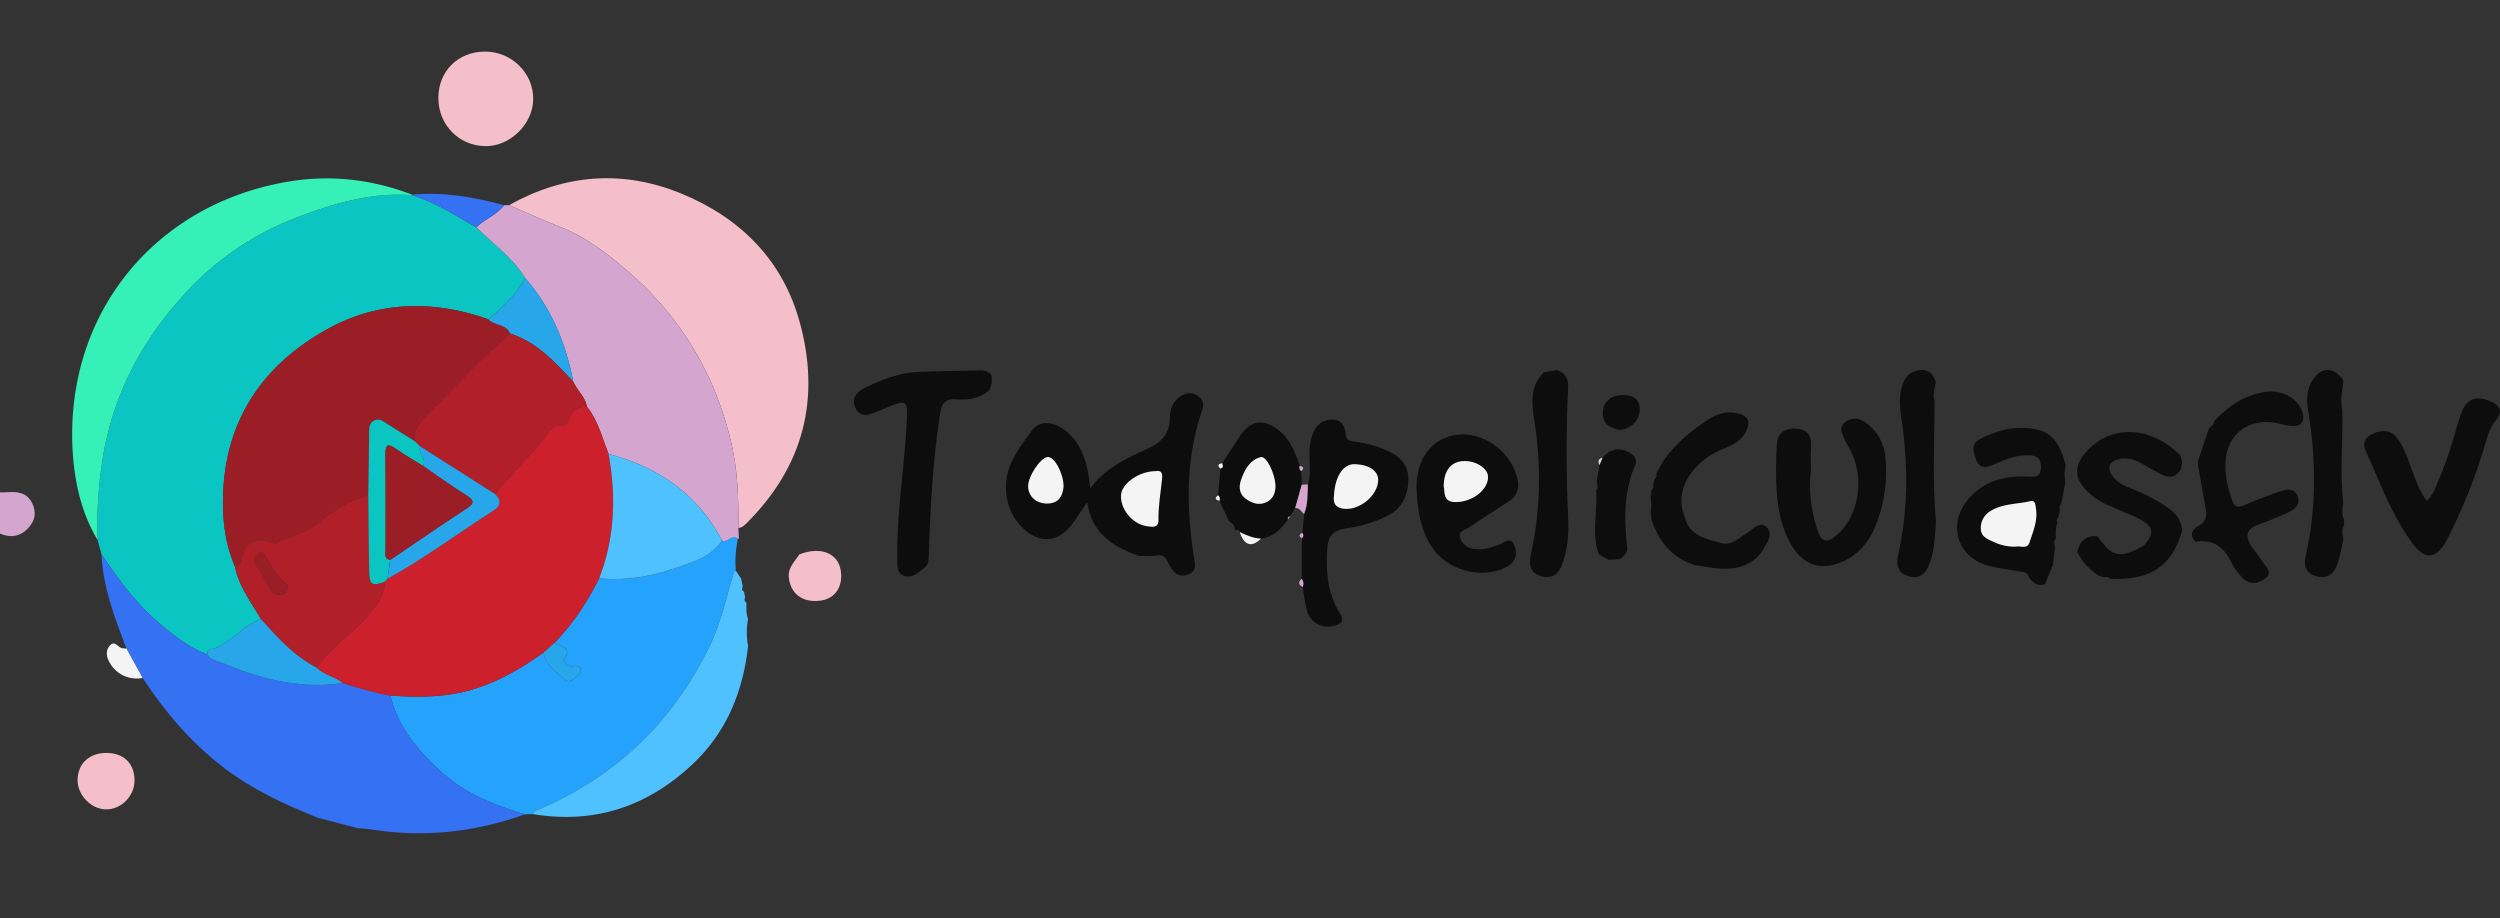 <svg id="Capa_1" data-name="Capa 1" xmlns="http://www.w3.org/2000/svg" viewBox="0 0 1920 705.39"><rect x="0" y="0" width="1920" height="705.39" fill="#333333" stroke="none"/><defs><style>.cls-1{fill:#0d0d0d;}.cls-2{fill:#0bc5c2;}.cls-3{fill:#25a3fc;}.cls-4{fill:#3571f3;}.cls-5{fill:#f4becb;}.cls-6{fill:#d4a5cf;}.cls-7{fill:#35f0b7;}.cls-8{fill:#4fc1fe;}.cls-9{fill:#f4f4f4;}.cls-10{fill:#d9d9d9;}.cls-11{fill:#9b1e27;}.cls-12{fill:#b11f29;}.cls-13{fill:#27a7ea;}.cls-14{fill:#cc212d;}</style></defs><path class="cls-1" d="M874.81,427c-19.6-7-36.28-16.89-39.83-41.3-4.59,6.62-8.29,12.64-12.66,18.12-10.13,12.69-23.57,13.55-35.79,2.65-13.28-11.86-17.67-31.72-10.65-49.27,4-10,10.72-18.46,17-27,5.27-7.23,15.92-6.87,25.11.31,10.95,8.53,15.61,20.64,17.89,33.85.5,2.9.75,5.84,1.37,10.74,12.25-16.32,28.77-23.41,44.89-30.89,10-4.65,15.94-11.28,16.27-22.73.21-7.45,2.55-14.33,9.94-18.06a10.65,10.65,0,0,1,12.5,1.4c3.41,2.82,3.83,5.9,2.41,10.06C910.54,352,911,389.89,917,428c.89,5.71,2.24,11-5.17,13.39-6.71,2.15-10.33-1.37-13.29-6.66-2.44-4.36-4.08-10.12-11.25-7.81Z"/><path class="cls-2" d="M77,422.3q-1-3.72-2-7.44A319.36,319.36,0,0,1,78.14,357c7.24-51.58,30.21-95.5,65.47-133.17a222.14,222.14,0,0,1,82.77-56.19c28.85-11.12,58.41-20.15,90.08-17.73,17.87,5.37,33.35,15.52,49.34,24.65,12.77,12.75,28,23.12,37.51,39-6.87,12.8-17.31,22.45-28.17,31.72-41.65-14.87-83.75-14.16-122.12,6.61-48.79,26.4-78.9,67.73-81.58,125.33-.92,19.71.93,39,8.85,57.42,3,15.4,12.43,27.68,20.14,40.78-13.2,4.94-22.07,16.62-34.8,22.24-2.67,1.18-6.51.33-6.53,4.88C144.76,497.16,133,487.8,121.6,478c-17.48-15-31-33.41-43.71-52.45l-.3-.45.25-.48C77.54,423.85,77.25,423.07,77,422.3Z"/><path class="cls-3" d="M409.34,625.23l-6.16.18c-23.38-7-45.86-15.87-64.24-32.54-17.91-16.23-33.29-34.27-39-58.62,21,1.39,41.72,1.52,62.28-4.51s38.25-16.46,55.32-28.64c1.18,10.16,9.73,14.88,16.16,20.92,2.67,2.51,6.54.4,9.06-2.38,1.54-1.72,4.17-3.13,3.17-5.93-1.31-3.64-4.16-2-6.89-1.89-3.41.16-7.19-3.48-5.79-5.52,7-10.21-3.44-9.38-7.35-12.65,14.22-14.58,25.21-31.38,34.28-49.5,19.72,2,39-1.23,57.38-7.52,13.45-4.6,28.09-8.53,37-21.49,4.37,2,7.56-5.49,12.16-1.47a87,87,0,0,0-1.63,24.57c-1.65,1-1.91,2.58-2.41,4.27-5.36,18.25-9.53,36.94-17.91,54.16-27.93,57.44-71.12,99.17-130,124.61C412.64,622.21,409.92,622.2,409.34,625.23Z"/><path class="cls-4" d="M299.92,534.25c5.73,24.35,21.11,42.39,39,58.62,18.38,16.67,40.86,25.55,64.24,32.54-38.66,13.86-78.25,18.08-118.91,11.48-3-.49-6.15-.54-9.23-.79L243.93,628c-25.24-10.2-49.84-21.48-71.69-38.13C147,570.67,126.85,547,109.58,520.73q-6.22-11.34-12.47-22.67c-9-23.47-18-46.95-19.21-72.49,12.69,19,26.22,37.4,43.7,52.44,11.4,9.79,23.16,19.15,37.5,24.51,2.9,5,8.64,5.29,13.13,7.17,29.16,12.23,59.24,19.65,91.24,14.92C275.47,528.39,287.49,532.07,299.92,534.25Z"/><path class="cls-5" d="M391,157.51c42.93-23.95,87.68-27.36,132.89-8.59,44.89,18.64,77.11,50.75,90.25,98.32,16.17,58.56,3.23,110.47-40.2,154-1.95,1.95-3.83,4-6.85,4.26.23-22.61-.53-45.17-5.88-67.24-12.55-51.76-38.78-95.37-79.34-130.19-15.66-13.44-32.05-26.13-51.42-33.68C417.05,169.18,404.09,163.17,391,157.51Z"/><path class="cls-6" d="M391,157.51c13.13,5.66,26.09,11.67,39.45,16.89,19.37,7.55,35.76,20.24,51.42,33.68,40.56,34.82,66.79,78.43,79.34,130.19,5.35,22.07,6.11,44.63,5.88,67.24q.19,4.11.39,8.19l-.73,0c-4.61-4-7.8,3.52-12.17,1.48-18.68-35.69-48.91-56.37-87.18-66.58-4.92-12.36-8.07-25.52-16.55-36.26-1.42-7.5-7.53-12.44-10.52-19.08-5.76-29.59-16.84-56.72-37-79.67-9.49-15.88-24.74-26.25-37.51-39,6.49-6.44,15.66-9.5,21.34-16.94Z"/><path class="cls-7" d="M316.46,149.9c-31.67-2.42-61.23,6.61-90.08,17.73a222.14,222.14,0,0,0-82.77,56.19C108.35,261.49,85.38,305.41,78.14,357A319.36,319.36,0,0,0,75,414.86c-12.61-21.19-17.82-44.71-19.21-68.76C49.85,242.83,116.86,158.21,219,139.89c33.18-6,65.85-2.51,97.44,9.6Z"/><path class="cls-8" d="M409.34,625.23c.58-3,3.3-3,5.45-4,58.84-25.44,102-67.17,130-124.61,8.38-17.22,12.55-35.91,17.91-54.16.5-1.69.76-3.31,2.41-4.27q2,3.11,4.09,6.2c.42,2.06.83,4.12,1.25,6.18-1,1.67-.51,3,1,4,.28,1.43.56,2.86.83,4.28a2.92,2.92,0,0,0,1,4.08c-.08,4.21-.31,8.43,1.25,12.48a53.28,53.28,0,0,0,0,20.6c-3.87,35.27-16.65,66.58-42.9,91.17C497.14,619.45,456.5,633.06,409.34,625.23Z"/><path class="cls-1" d="M760,299.33c-7.08,6.67-16.15,8.07-25,7.34-9.91-.8-11.92,3.84-13.19,12.22-5.34,35.37-7.35,71-8.47,106.65-.13,3.82.13,7.8-3.22,10.4-4.56,3.54-9.37,8.37-15.49,6.36-6.49-2.13-5.41-8.89-5.48-14.25-.45-33.72,5.12-67,7-100.6,1.18-21.2,1.38-21.19-18-13.22-2.22.91-4.44,1.85-6.67,2.76-5.59,2.27-11.28,2.84-14.35-3.35-3.38-6.81,0-12.11,6.22-15.26,13.27-6.68,27.06-12.08,42.13-12.74,15.46-.68,30.95-.73,46.42-1.22,3.64-.12,6.78.53,9.34,3.2A18.18,18.18,0,0,1,760,299.33Z"/><path class="cls-1" d="M1004.51,372c3.47-11.73-.87-23.9,2.75-35.94,2.46-8.2,6.32-12.9,14.26-13.74,7.55-.8,11.44,3.62,11.9,11,.28,4.49,3.23,5.49,7,5.88a85.68,85.68,0,0,1,22.88,6c10.3,4.09,18.15,10.42,18.27,22.41.13,12.54-4.59,22.83-16.39,28.76a102.32,102.32,0,0,1-31.49,9.46c-9.65,1.4-13.86,5.71-14.41,15.82-.95,17.5.23,34.26,9.84,49.48,3.59,5.69.88,8.06-4.41,9.49-8.72,2.36-17.89-2-20.63-10.74-1.93-6.16-2.51-12.75-3.69-19.14a5.55,5.55,0,0,0-.71-6.24l.12-31.14c1.46-1.26,1.46-2.68.46-4.22q.66-7.2,1.33-14.41C1004.57,387.47,1004.12,379.7,1004.51,372Zm20,8.75c-1,6.12,1.88,9.78,8.86,10,11.77.42,24.37-10.41,25.05-21.49.45-7.36-6.45-12.36-17.7-12.83C1031.75,356.12,1025.26,365.59,1024.5,380.79Z"/><path class="cls-1" d="M1582.1,390.94q-.55,3-1.09,6a3.28,3.28,0,0,0-.92,4.32c-1.43,4-1.43,8.07-1.12,12.2a5.76,5.76,0,0,0-.68,6.39q-.82,7.09-1.66,14.19-3,7.24-6,14.47c-5.57,2.37-8.92-1.09-12.23-4.65-1.08-5-5.4-4.52-9-5.21-7.77-1.49-15.72-2.33-23.29-4.48-22.56-6.43-30.21-30.74-15.66-49.3,11.64-14.86,27.77-19.45,45.82-18.91,5.71.17,11.24,1.48,11.15-7.31-.09-8.49-5.37-9.14-11.8-9-9.2.25-17.3,4.06-25.54,7.52-5.41,2.27-10.24,2.44-12.45-4.3-1.91-5.87-4.63-11.83,3.41-15.88,9.68-4.88,19.69-8.26,30.6-8.36,20.63-.2,29.59,7.3,34.8,28.92a27,27,0,0,0-.16,12.73l-3.18,16.34A3.46,3.46,0,0,0,1582.1,390.94Zm-33.56,28.84c2.94-.8,8.34,2.22,10.08-3.09,2.75-8.41,6.43-16.8,5-26-.39-2.45-.36-6.73-4.17-5.81-10.28,2.47-21.42,1.76-30.78,7.65a14.94,14.94,0,0,0-7.37,13.9c.28,5.8,5.16,7.58,9.55,9.6A36.92,36.92,0,0,0,1548.54,419.78Z"/><path class="cls-1" d="M1390.77,361.3c-2,15.28.19,30.19,4.67,44.72,3.32,10.75,7.77,11.72,16.07,4.18,15.9-14.44,20.46-42,10.35-62.89-1.49-3.09-3.49-5.94-4.84-9.08-2-4.65-5.28-10,0-14.06s11.27-3.09,16.36.71c9.05,6.76,13.89,16.24,14.73,27.29,1.37,18-1,35.65-8,52.47-4.92,11.84-12.8,21.06-24.67,26.53-16.13,7.42-29.67,3.47-39.06-11.61-8-12.9-10.82-27.47-11.89-42.23-.84-11.6-.49-23.32,0-35,.39-9,5.42-13.72,14.87-13.15s12.14,6,11.47,14.61C1390.41,349.62,1390.77,355.47,1390.77,361.3Z"/><path class="cls-1" d="M1863.82,384.54c5.42-5.15,7.15-11.53,9.69-17.38,6.73-15.46,11-31.78,16-47.8,4.11-12.91,11.25-16.14,23.42-11.07,7.78,3.24,9.07,8.37,4,14.32-4.26,5-6,10.65-7.74,16.56a425.73,425.73,0,0,1-30,75.48c-7.54,14.59-16.65,16-26.33,2.78-15.92-21.75-25.17-47.08-36.09-71.46-2.53-5.65-.26-10.25,5.23-12.73,6.72-3,13.55-3.62,18.71,2.89,5.86,7.39,8.49,16.4,11.76,25.07C1855.53,369.11,1858.05,377.27,1863.82,384.54Z"/><path class="cls-1" d="M1087.93,375.93c-.72-23,11.35-39.4,30.87-42,20.11-2.72,41.53,12.68,46.4,32.95,1.82,7.57.53,13.63-6.12,18-10.34,6.79-20.87,13.32-31.11,20.27-2.83,1.91-8.2,2.88-6.66,7.78s5.52,7.9,10.69,8.68c6.69,1,12.9-1,19.12-3.26,4-1.45,9-6.86,12,.66,2.8,6.95.32,13.12-6.37,16.55-19.26,9.89-46,2.25-57.62-16.18C1092.26,408.5,1088.5,393.92,1087.93,375.93Zm20.86-2.49c1,4.74-.71,12.1,8.93,12.16,12.94.07,25.3-9.38,25.09-19.51-.13-6.21-8.8-12-17.92-12C1114.75,354.12,1108.88,360.82,1108.79,373.44Z"/><path class="cls-1" d="M1639.23,396.74c-6.58-2.87-13.15-5.78-19.77-8.59A49.85,49.85,0,0,1,1601.72,376c-8.43-9.25-8.62-17.91-.7-27.6,16.87-20.63,45.1-22.17,67.93-3.68,1.86,1.5,3.59,3.17,5.37,4.76,2.27,5.61,2.13,11-2.94,14.88-4.55,3.5-9.24,1.14-13.55-1.12-5.19-2.72-10.18-5.8-15.36-8.53-8-4.19-18.91-3.11-21.79,2-2.78,4.92,3.43,13.47,12.93,17.15,11,4.25,21.54,9.16,31.2,16,6.18,4.36,10.61,9.64,11,17.51-7.28,27.23-24.51,38.76-55.38,37.07a3.67,3.67,0,0,0-4.29-1l-4-1.18a45.33,45.33,0,0,1-16.83-18.46c2.25-7.9,6.52-13.12,15.73-11.76,10.12,14.7,16.26,16.64,30.49,9.64l4.93-2.75C1655.77,408.85,1653.94,403.29,1639.23,396.74Z"/><path class="cls-1" d="M1320,416.39c9.46,3.89,15.26-3.2,22-7.34,4.52-2.75,9.36-8.78,14.4-4.47,5.78,5,1.1,11.71-1.85,16.73-7.22,12.23-19.12,16-32.57,15.41-6.8-.32-13.54-1.77-20.31-2.71-17.54-5.54-27.72-18-33.26-34.93l-.81-6.07a22.65,22.65,0,0,0,0-10.61q.39-3,.8-6.07a3.49,3.49,0,0,0,1.11-4.27l1-4a3.71,3.71,0,0,0,1.58-4.22c8.36-18.15,23.09-30.37,39.14-41.17,7.24-4.87,15.27-7.49,24.38-4.93,7.09,2,8.49,6,5.88,12.36-3.16,7.66-9.7,11.33-16.83,14.13-9.79,3.84-18.23,9.43-24.77,17.73-8.48,10.78-11,22.53-5.88,35.54C1297.55,410.91,1308.9,413.5,1320,416.39Z"/><path class="cls-5" d="M336.67,75.2c0-20.62,15.15-35.59,35.94-35.58,20.35,0,37.06,16.54,36.91,36.53-.15,19-17.7,36.26-36.62,36.09C352.45,112.05,336.64,95.89,336.67,75.2Z"/><path class="cls-1" d="M1195.82,284.24c5.6,2.21,8.85,5.83,8.54,12.33-1.67,34-1.53,67.93,0,101.9.51,11.74-.38,23.34-4.45,34.54-2.88,7.95-8,12.1-16.64,9.39-8.43-2.65-9.21-9-7.54-16.59,7.54-34.29,8-68.75,2.54-103.39-2-13-3.38-26.15,7.57-36.62Z"/><path class="cls-1" d="M1486.7,403.3c-1,10.23-1.21,20.54-5.09,30.34-3,7.57-8,11.27-16,8.83-8.34-2.52-9.53-8.66-7.79-16.42,7.74-34.63,7.71-69.47,2.53-104.42-1.37-9.24-2.27-18.47,1.28-27.45a14.94,14.94,0,0,1,13.34-9.95c6.53-.52,10,3.64,11.8,9.43-.9,4.81-2.64,9.56-1,14.54,0,30.25-1.76,60.51.93,90.72Z"/><path class="cls-1" d="M1800.25,399.13v4c-2,3.43-1.35,7-.55,10.57-1.57,7.36-2.42,14.9-5.61,21.87-3.1,6.77-8.34,8.92-15.23,7-7.22-2.05-9.88-7.32-8.29-14.33,8.38-37,8.4-74.14,2.29-111.49-1.36-8.32-1.84-17.21,3.17-24.81,7-10.55,16.3-10.35,23.73.14-.71,7.79-2.81,15.54-.84,23.42.54,23.69-2.09,47.4.75,71.06C1798.88,390.75,1798.24,395,1800.25,399.13Z"/><path class="cls-1" d="M989.22,398.91c-5.25,7.27-11.31,13.41-20.78,14.8-5.87-.29-11.12-2.54-16.29-5-.69-1.83-2.13-2-3.76-1.64.12-3.29-1.9-5.15-4.45-6.67l-7.38-15.71c.53-1.64.4-3.1-1.09-4.22l1.83-20.61c2.8-.61,1.58-2.53,1.35-4.13,4.51-6.88,9.05-13.73,13.54-20.62,8.09-12.44,18.29-14,30.12-4.45,8.67,7,12.44,17,15.93,27.08a3.24,3.24,0,0,0,1.09,4.11l.39,10.49q-2.52,8.94-5,17.88l-4,6.37C989.27,396.74,988.73,397.51,989.22,398.91Zm-9.67-25.43c-.18-9.92-7.09-23.58-11.34-22.4-8.7,2.4-12.53,10-15.22,17.94-1.8,5.27-1,10.48,3.65,13.93,4.83,3.57,10.47,5.5,16.38,2.5C978.25,382.8,979.49,377.83,979.55,373.48Z"/><path class="cls-1" d="M1226.3,370l2.1-12.82q1.17-2.86,2.35-5.72c5.72-6.48,12.47-8.28,20.26-4.07,3.82,2.07,6.91,5,4.8,9.94-8.93,20.85-8.57,42.51-5.9,64.4a11.77,11.77,0,0,1-6.32,7.73l-8.14.47-7.59-4.22c-5.81-16.2-.72-32.85-2-49.23C1227.34,374.44,1227,372.24,1226.3,370Z"/><path class="cls-5" d="M103.32,599.53c-.09,12.12-10.64,22.52-22.39,22.07-11.2-.42-21.36-11.06-21.35-22.35,0-12.82,9.09-21.25,22.66-21C95.31,578.45,103.41,586.64,103.32,599.53Z"/><path class="cls-5" d="M614,425.75c15.91-6.28,29.42-1.11,31.66,12.12,2.1,12.44-4.25,22-15.55,23.42-14.11,1.76-23.35-5.37-24.41-18.83C605.6,435.47,610.46,430.94,614,425.75Z"/><path class="cls-4" d="M316.46,149.9l0-.41c24.15-2.29,47.55,1.87,70.72,8.1-5.68,7.45-14.85,10.51-21.34,16.95C349.81,165.42,334.33,155.27,316.46,149.9Z"/><path class="cls-6" d="M-.27,409.71q0-15.79,0-31.59c1.73,0,3.46.09,5.17-.05,8.28-.64,15.92-.07,20.05,8.84,3.12,6.75,1.95,12.74-2.78,18.12C15.92,412.15,8.3,413.36-.27,409.71Z"/><path class="cls-1" d="M1243.73,330.11c-6.18-1.15-12.5-3.53-12.75-12.27s5.74-14.46,15.17-14.42c7.19,0,13.17,2.22,13.2,10.85C1259.38,322.59,1252.25,330.09,1243.73,330.11Z"/><path class="cls-9" d="M97.11,498.06q6.24,11.34,12.47,22.67c-11,1.78-21-3-26.14-13.29-1.85-3.66-2.18-8.23.9-11.64,3.59-4,5.87.64,8.71,1.82C94.25,498.12,95.75,497.93,97.11,498.06Z"/><path class="cls-6" d="M994.69,390.17q2.52-8.94,5-17.88l4.79-.25c-.39,7.66.06,15.43-2.93,22.75C999.36,393.14,998.22,389.89,994.69,390.17Z"/><path class="cls-9" d="M952.15,408.66c5.17,2.51,10.42,4.76,16.29,5C961.41,420.78,955.34,418.9,952.15,408.66Z"/><path class="cls-6" d="M999.67,444.56a5.55,5.55,0,0,1,.71,6.24C997.23,449.05,996.89,447,999.67,444.56Z"/><path class="cls-10" d="M1230.75,351.48q-1.18,2.85-2.35,5.72C1227.05,354.42,1227.4,352.34,1230.75,351.48Z"/><path class="cls-9" d="M935.47,380.42c1.49,1.12,1.62,2.58,1.09,4.22C933.63,383.9,932.36,382.72,935.47,380.42Z"/><path class="cls-9" d="M938.65,355.68c.23,1.6,1.45,3.52-1.35,4.13C934.35,357.34,935.93,356.32,938.65,355.68Z"/><path class="cls-6" d="M999.33,361.8a3.24,3.24,0,0,1-1.09-4.11C1001,358.44,1001.89,359.66,999.33,361.8Z"/><path class="cls-6" d="M1000.25,409.2c1,1.54,1,3-.46,4.22C997.12,411.7,997.71,410.35,1000.25,409.2Z"/><path class="cls-4" d="M77,422.3c.3.77.59,1.55.89,2.33C77.54,423.86,77.25,423.08,77,422.3Z"/><path class="cls-6" d="M989.22,398.91c-.49-1.4,0-2.17,1.48-2.37Z"/><path class="cls-11" d="M180.29,434.63c-7.92-18.38-9.77-37.71-8.85-57.42,2.68-57.6,32.79-98.93,81.58-125.33,38.37-20.77,80.47-21.48,122.12-6.62,4.59,5.05,13.65,3.32,16.61,10.86C369,275.7,349,298.06,327.6,319c-5.17,5.08-10.1,11.34-9.15,19.76q-10-6.32-20-12.63c-3.45-2.16-6.86-5.53-11.24-3.12s-3.59,7-3.66,11.1q-.34,23.14-.67,46.3c-15.51,3.86-28.57,13.41-40.48,22.56-9.43,7.24-20.15,8.7-29.58,14.13-1.37.79-4,0-5.84-.72-9.93-3.75-18.39.19-20.68,10.38C185.41,430.66,185.41,434.36,180.29,434.63Z"/><path class="cls-12" d="M180.29,434.63c5.12-.27,5.12-4,6-7.83,2.29-10.19,10.75-14.13,20.68-10.38,1.82.69,4.47,1.51,5.84.72,9.43-5.43,20.15-6.89,29.58-14.13,11.91-9.15,25-18.7,40.48-22.56.22,19.56.26,39.12.73,58.67.23,10.1,2.2,11.14,11.83,7.68.48,11.37-6.82,18.91-13.41,26.73-11.89,14.07-28.33,23.7-38.64,39.33-17.44-8.92-30.26-23.1-42.94-37.45C192.72,462.31,183.32,450,180.29,434.63ZM221,450.72c-.1-.67,0-1.7-.35-2-8.3-5.48-12.16-14.28-17-22.34-1.52-2.51-3.82-2.61-6.06-.59s-3.57,3.79-1.54,7c4.33,6.85,8.32,13.92,12.35,21,2.22,3.88,5.68,3.36,9,2.49C219.9,455.59,221,453.4,221,450.72Z"/><path class="cls-13" d="M200.43,475.41c12.68,14.35,25.5,28.53,42.94,37.45,5.71,5.59,14,6.75,20.1,11.75-32,4.73-62.08-2.69-91.24-14.92-4.49-1.88-10.23-2.17-13.13-7.17,0-4.54,3.86-3.69,6.53-4.87C178.36,492,187.23,480.35,200.43,475.41Z"/><path class="cls-13" d="M391.75,256.12c-3-7.54-12-5.81-16.61-10.86,10.86-9.26,21.3-18.91,28.17-31.71,20.14,22.95,31.22,50.08,37,79.67C426.22,278.12,412.35,262.74,391.75,256.12Z"/><path class="cls-14" d="M263.47,524.61c-6.06-5-14.39-6.16-20.1-11.75,10.31-15.63,26.75-25.26,38.64-39.33,6.59-7.82,13.89-15.36,13.41-26.73.75-.79,1.49-1.59,2.23-2.38,28.42-15.6,54.35-35.05,81.59-52.47,5.47-3.5,5.88-8,.91-12.59,11.94-14.56,25.8-27.44,37.21-42.51,3.72-4.92,7.83-10.77,15.72-10.3,2.54.16,3-2.31,3.71-4.28,2.27-6.66,7-9.95,14-10,8.48,10.74,11.63,23.9,16.55,36.27,6,32.49,4.88,64.45-7.2,95.58-9.07,18.12-20.06,34.92-34.28,49.5l-8.36,7.45c-17.07,12.18-34.9,22.66-55.32,28.64s-41.31,5.9-62.28,4.51C287.49,532.07,275.47,528.39,263.47,524.61Z"/><path class="cls-8" d="M460.16,444.15c12.08-31.13,13.18-63.09,7.2-95.58,38.27,10.2,68.5,30.88,87.18,66.57-8.91,13-23.55,16.89-37,21.49C499.16,442.92,479.88,446.17,460.16,444.15Z"/><path class="cls-13" d="M417.52,501.1l8.36-7.45c3.91,3.27,14.33,2.44,7.35,12.65-1.4,2,2.38,5.68,5.79,5.52,2.73-.13,5.58-1.75,6.89,1.89,1,2.8-1.63,4.21-3.17,5.93-2.52,2.78-6.39,4.89-9.06,2.38C427.25,516,418.7,511.26,417.52,501.1Z"/><path class="cls-12" d="M450.81,312.3c-7,0-11.75,3.31-14,10-.67,2-1.17,4.44-3.71,4.28-7.89-.47-12,5.38-15.72,10.3-11.41,15.07-25.27,27.95-37.21,42.51l-57.38-36.48-4.32-4.08c-.95-8.42,4-14.68,9.15-19.76,21.38-21,41.41-43.34,64.15-62.92,20.6,6.62,34.47,22,48.55,37.1C443.28,299.86,449.39,304.8,450.81,312.3Z"/><path class="cls-9" d="M887.36,361.85c4.38-.78,5.61,1.12,5.14,5.77-1.09,10.58-3,21.08-2.79,31.81.1,6.43-5.15,5.25-9.07,4.67-11.16-1.64-20.74-13.66-19.65-24.33C861.88,371,875.12,361.84,887.36,361.85Z"/><path class="cls-9" d="M816.83,373.71c-.66,6.4-3,12.55-11.81,13s-15.22-5.25-15.43-13,9.43-22.32,15.12-22.75C809.66,350.57,816.86,363.48,816.83,373.71Z"/><path class="cls-9" d="M1024.5,380.79c.76-15.2,7.25-24.67,16.21-24.29,11.25.47,18.15,5.47,17.7,12.83-.68,11.08-13.28,21.91-25.05,21.49C1026.38,390.57,1023.51,386.91,1024.5,380.79Z"/><path class="cls-9" d="M1548.54,419.78a36.92,36.92,0,0,1-17.7-3.75c-4.39-2-9.27-3.8-9.55-9.6a14.94,14.94,0,0,1,7.37-13.9c9.36-5.89,20.5-5.18,30.78-7.65,3.81-.92,3.78,3.36,4.17,5.81,1.44,9.2-2.24,17.59-5,26C1556.88,422,1551.48,419,1548.54,419.78Z"/><path class="cls-9" d="M1108.79,373.44c.09-12.62,6-19.32,16.1-19.34,9.12,0,17.79,5.78,17.92,12,.21,10.13-12.15,19.58-25.09,19.51C1108.08,385.54,1109.81,378.18,1108.79,373.44Z"/><path class="cls-9" d="M979.55,373.48c-.06,4.35-1.3,9.32-6.53,12-5.91,3-11.55,1.07-16.38-2.5C952,379.5,951.19,374.29,953,369c2.69-7.92,6.52-15.54,15.22-17.94C972.46,349.9,979.37,363.56,979.55,373.48Z"/><path class="cls-2" d="M318.45,338.8l4.32,4.08c-2.3,5.4,5.45,9.4,2.09,14.95-7-4.36-14.12-8.49-20.88-13.16-5.63-3.89-8-4.07-8,4,.29,24.71.06,49.42.11,74.13,0,2.86-1.14,6.54,3.57,7.18q-1,7.23-2.06,14.46c-.74.79-1.48,1.59-2.23,2.38-9.63,3.46-11.6,2.42-11.83-7.68-.47-19.55-.51-39.11-.73-58.67q.33-23.15.67-46.3c.07-4.09-.64-8.74,3.66-11.1s7.79,1,11.24,3.12Q308.45,332.47,318.45,338.8Z"/><path class="cls-11" d="M221,450.72c0,2.68-1.09,4.87-3.65,5.55-3.31.87-6.77,1.39-9-2.49-4-7-8-14.11-12.35-21-2-3.2-.62-5,1.54-7s4.54-1.92,6.06.59c4.88,8.06,8.74,16.86,17,22.34C221,449,220.89,450.05,221,450.72Z"/><path class="cls-13" d="M324.86,357.83c3.36-5.55-4.39-9.55-2.09-14.95l57.38,36.48c5,4.58,4.56,9.09-.91,12.59-27.24,17.42-53.17,36.87-81.59,52.47q1-7.23,2.06-14.46c19.26-13,38.37-26.2,57.84-38.86,6.3-4.1,7.74-6.33.34-10.88C346.57,373.26,335.84,365.34,324.86,357.83Z"/><path class="cls-11" d="M324.86,357.83c11,7.51,21.71,15.43,33,22.39,7.4,4.55,6,6.78-.34,10.88C338.08,403.76,319,417,299.71,430c-4.71-.64-3.56-4.32-3.57-7.18-.05-24.71.18-49.42-.11-74.13-.09-8,2.32-7.87,8-4C310.74,349.34,317.88,353.47,324.86,357.83Z"/><path class="cls-1" d="M1696.39,329.25l.58-.26,0-.63a7.56,7.56,0,0,0,3.83-5.26c10.65-11.23,22.88-19.63,38.62-22.07,12.7-2,24.93,4.35,28.67,15.08,2.56,7.31-.42,11.6-8.12,11-4.43-.32-8.78-1.66-13.19-2.43-18.92-3.29-34.74,7.86-37.22,26.58-1.52,11.5,1,22.53,4.91,33.35,1.73,4.75,4.16,5.41,8.61,3.55,9.2-3.86,18.47-7.61,27.93-10.77,4.83-1.61,11-2.85,13.46,3.46,2.59,6.47-2,10.43-7.33,12.84-7.53,3.4-15.22,6.51-23,9.32-8.85,3.19-10,8.7-5.33,16,2.76,4.35,6.31,8.19,9,12.56,2.35,3.76,7.79,8,2.28,12.41-5.36,4.27-12.13,5.63-17.78-.21-3.07-3.19-6.14-6.74-8-10.69-5.64-12.2-14-19.32-28.21-17-4.91-5.36-2.62-9.37,2.66-12.4,4.93-2.83,6.33-6.93,5.4-12.18q-3-16.68-6-33.36l-.06-4.15Q1692.3,341.63,1696.39,329.25Z"/></svg>